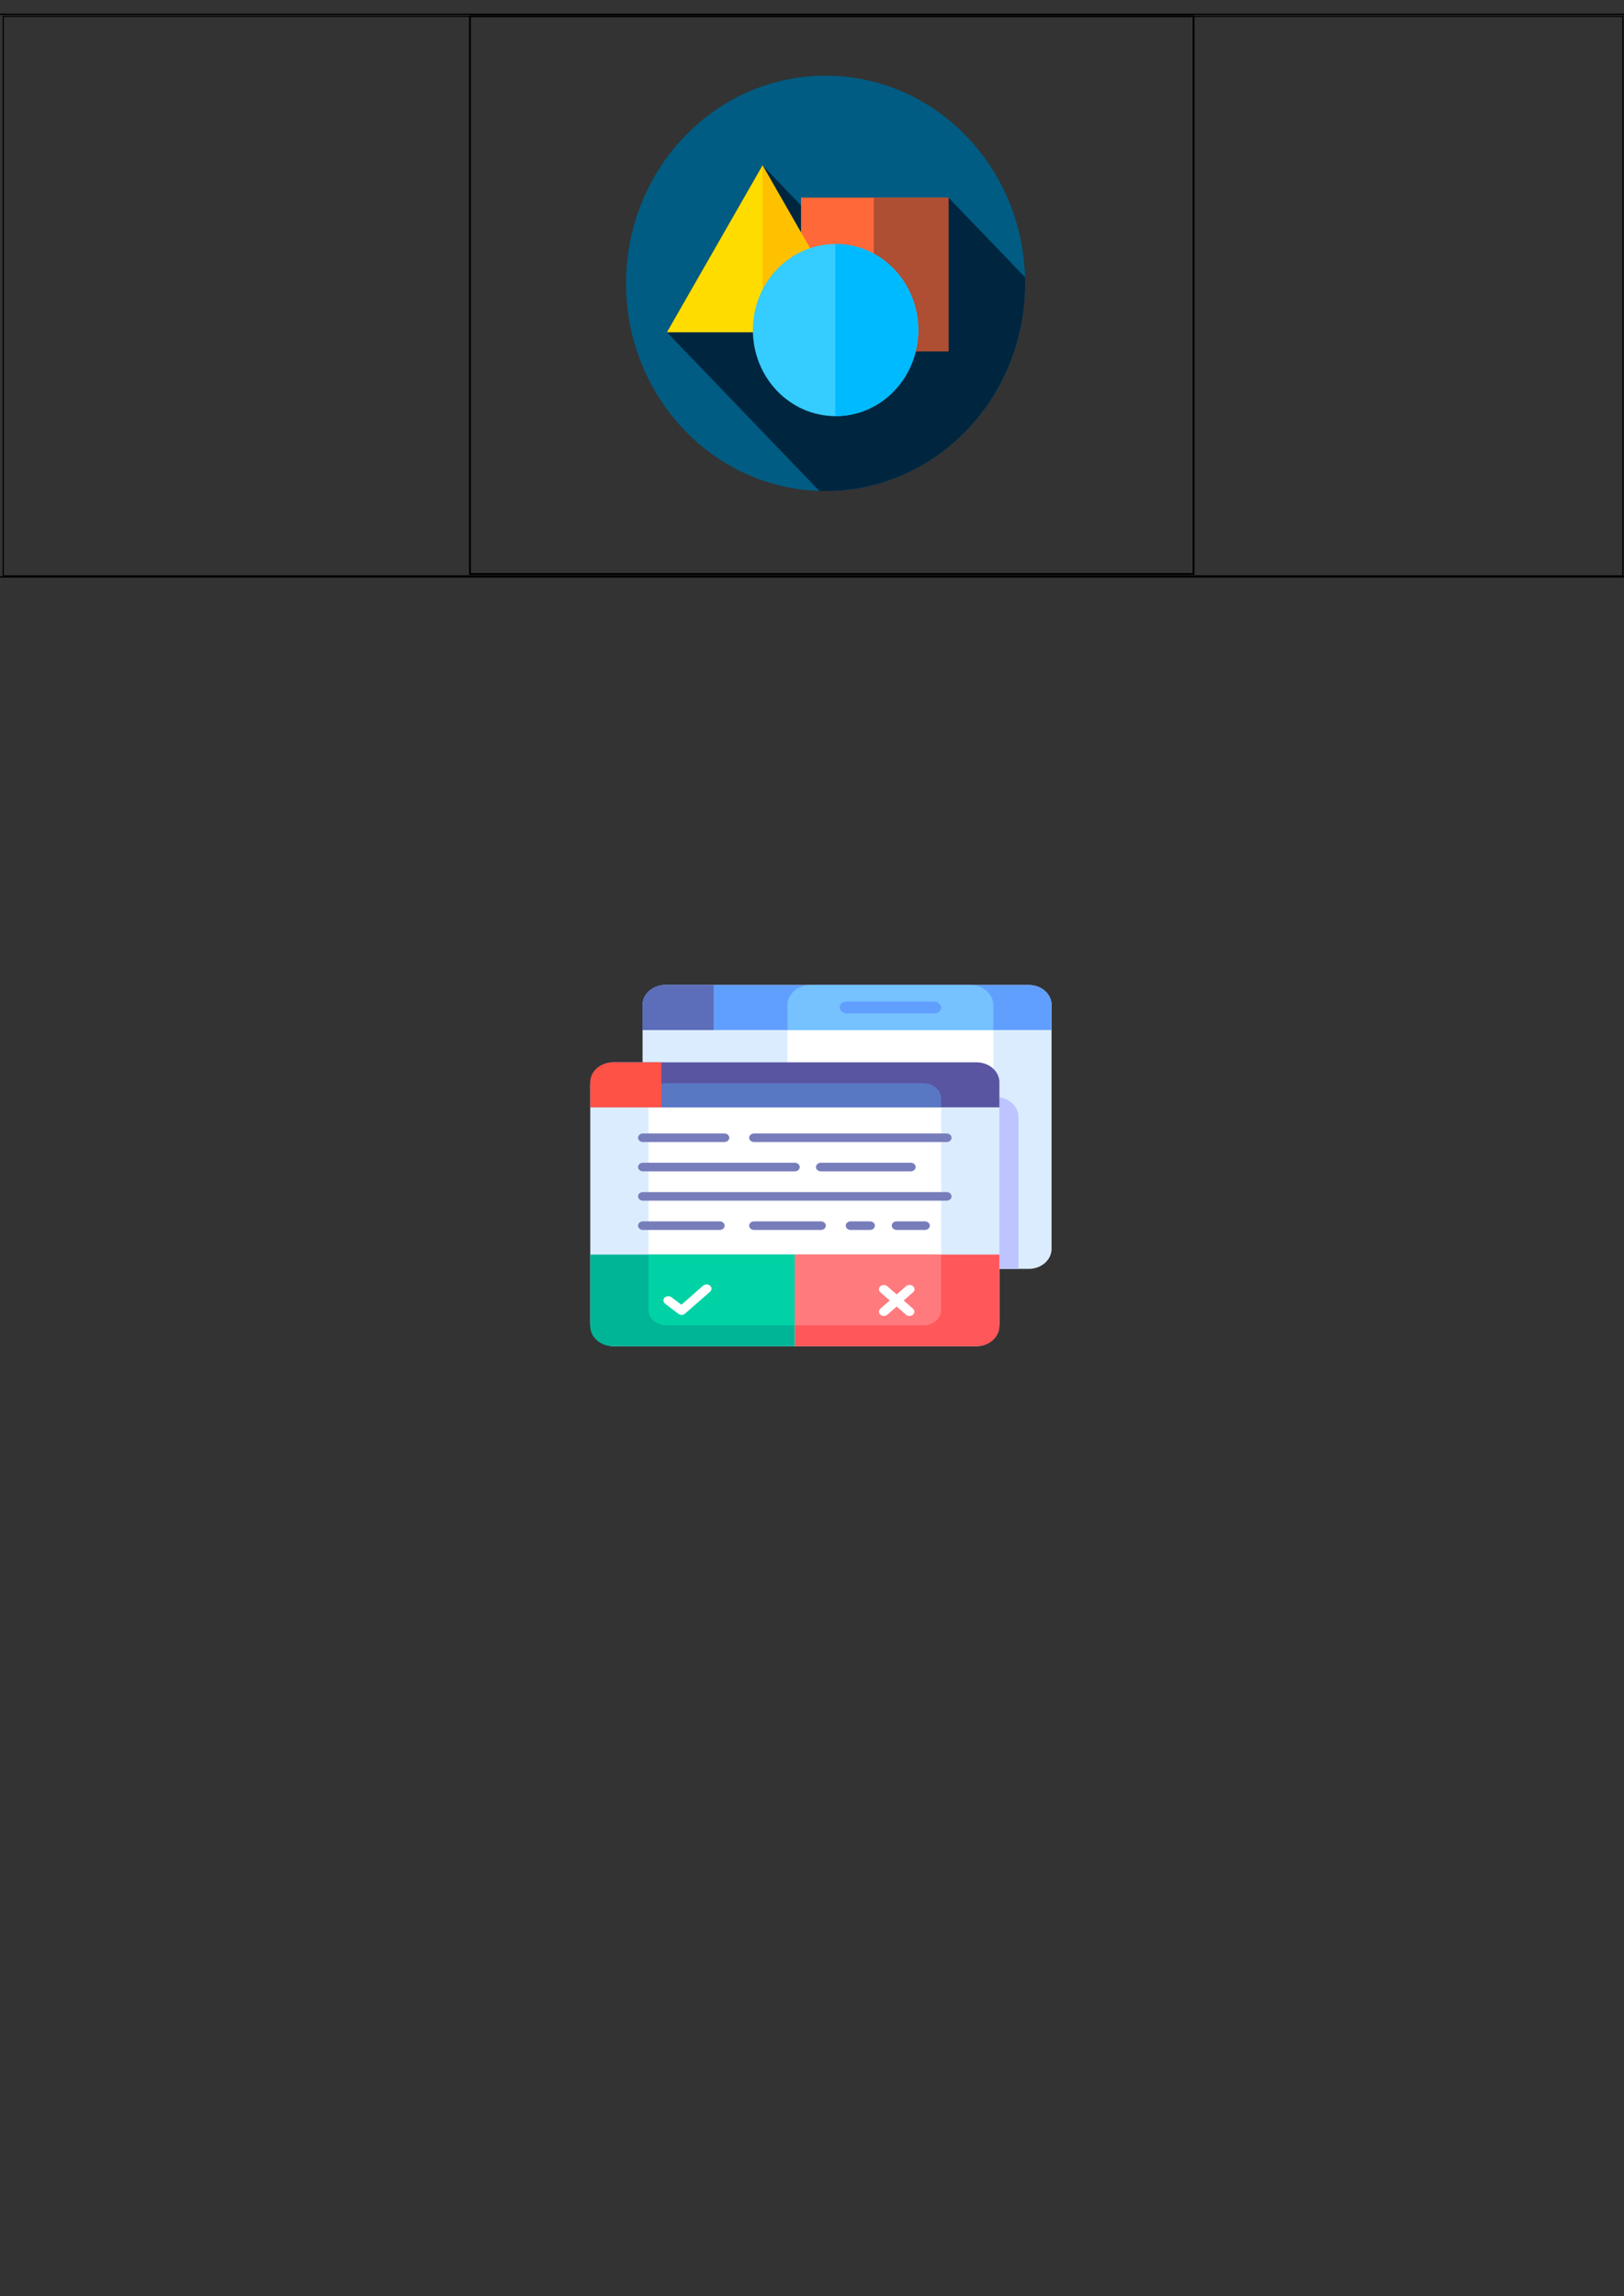 <?xml version="1.0" encoding="UTF-8" standalone="no"?>
<svg
   xmlns:dc="http://purl.org/dc/elements/1.1/"
   xmlns:cc="http://creativecommons.org/ns#"
   xmlns:rdf="http://www.w3.org/1999/02/22-rdf-syntax-ns#"
   xmlns:svg="http://www.w3.org/2000/svg"
   xmlns="http://www.w3.org/2000/svg"
   xmlns:sodipodi="http://sodipodi.sourceforge.net/DTD/sodipodi-0.dtd"
   xmlns:inkscape="http://www.inkscape.org/namespaces/inkscape"
   version="1.1"
   id="svg856"
   sodipodi:docname="simple.svg"
   inkscape:version="0.92.5 (2060ec1f9f, 2020-04-08)"
   width="297mm"
   height="420mm">
  <rect width="100%" height="100%" fill="#333333" stroke="none"/>
  <defs
     id="defs860" />
  <sodipodi:namedview
     id="namedview858"
     pagecolor="#ffffff"
     bordercolor="#666666"
     borderopacity="1.0"
     inkscape:pageshadow="2"
     inkscape:pageopacity="0.0"
     inkscape:pagecheckerboard="0"
     showgrid="false"
     inkscape:zoom="0.70710678"
     inkscape:cx="-47.127613"
     inkscape:cy="1026.1678"
     inkscape:window-width="3840"
     inkscape:window-height="2129"
     inkscape:window-x="0"
     inkscape:window-y="0"
     inkscape:window-maximized="1"
     inkscape:current-layer="svg856"
     showguides="false"
     units="mm" />
  <g
     data-asvg-display="L"
     id="g826">
    <rect
       style="fill:none;fill-rule:evenodd;stroke:#000000;stroke-width:0.932"
       width="1496.888"
       height="388.959"
       x="-181.239"
       y="9.862"
       id="rect824" />
  </g>
  <g
     data-asvg-display="M"
     id="g830">
    <rect
       style="fill:none;fill-rule:evenodd;stroke:#000000;stroke-width:0.802"
       width="1119.595"
       height="386.788"
       x="2.205"
       y="11.309"
       id="rect828" />
  </g>
  <g
     data-asvg-display="S"
     id="g834">
    <rect
       style="fill:none;fill-rule:evenodd;stroke:#000000;stroke-width:1.114"
       width="500.119"
       height="385.624"
       x="324.818"
       y="11.209"
       id="rect832" />
  </g>
  <g
     data-asvg-display="T"
     id="g838">
    <rect
       style="fill:none;fill-rule:evenodd;stroke:#000000;stroke-width:1.114"
       width="500.119"
       height="385.624"
       x="324.818"
       y="11.209"
       id="rect836" />
  </g>
  <g
     id="g4088"
     data-asvg-popuplink="1"
     data-asvg-icon-popuplink="tc">
    <ellipse
       id="circle4012"
       cy="195.896"
       cx="570.662"
       style="fill:#005c83;stroke-width:0.55"
       rx="137.913"
       ry="143.57" />
    <path
       id="path4014"
       d="m 708.576,195.896 c 0,-1.409 -0.025,-2.813 -0.063,-4.212 l -52.88,-55.049 -33.404,76.775 -95.225,-99.131 -66.071,115.377 105.41,109.733 c 1.435,0.046 2.874,0.077 4.321,0.077 76.167,0 137.913,-64.278 137.913,-143.57 z"
       style="fill:#00263f;stroke-width:0.55"
       inkscape:connector-curvature="0" />
    <rect
       id="rect4016"
       height="106.135"
       width="101.953"
       style="fill:#ff6838;stroke-width:0.55"
       y="136.634"
       x="553.677" />
    <rect
       id="rect4018"
       height="106.135"
       width="51.647"
       style="fill:#ae4e32;stroke-width:0.55"
       y="136.634"
       x="603.988" />
    <polygon
       id="polygon4020"
       points="174.959,110.468 297.608,316.197 52.314,316.197 "
       style="fill:#ffdc00"
       transform="matrix(0.539,0,0,0.561,432.749,52.326)" />
    <polygon
       id="polygon4022"
       points="175,316.197 297.608,316.197 175,110.537 "
       style="fill:#ffc000"
       transform="matrix(0.539,0,0,0.561,432.749,52.326)" />
    <ellipse
       id="circle4024"
       cy="228.171"
       cx="577.564"
       style="fill:#35ccff;stroke-width:0.55"
       rx="57.169"
       ry="59.514" />
    <path
       id="path4026"
       d="m 577.564,168.657 c -0.065,0 -0.129,0.002 -0.193,0.002 v 119.021 c 0.065,0 0.129,0.003 0.193,0.003 31.573,0 57.168,-26.645 57.168,-59.513 0,-32.869 -25.595,-59.513 -57.168,-59.513 z"
       style="fill:#00baff;stroke-width:0.55"
       inkscape:connector-curvature="0" />
    <g
       id="g4028">
</g>
    <g
       id="g4030">
</g>
    <g
       id="g4032">
</g>
    <g
       id="g4034">
</g>
    <g
       id="g4036">
</g>
    <g
       id="g4038">
</g>
    <g
       id="g4040">
</g>
    <g
       id="g4042">
</g>
    <g
       id="g4044">
</g>
    <g
       id="g4046">
</g>
    <g
       id="g4048">
</g>
    <g
       id="g4050">
</g>
    <g
       id="g4052">
</g>
    <g
       id="g4054">
</g>
    <g
       id="g4056">
</g>
  </g>
  <g
     data-name="Pop Up Action"
     id="Pop_Up_Action"
     data-asvg-popup="1"
     data-asvg-icon-close="tr"
     transform="translate(-4.54,47.158)">
    <path
       id="path4090"
       d="m 731.396,647.621 v 168.606 a 15.841,13.841 0 0 1 -15.841,13.811 H 464.537 A 15.841,13.841 0 0 1 448.696,816.227 V 647.621 a 15.841,13.841 0 0 1 15.739,-13.841 h 251.017 a 15.841,13.841 0 0 1 15.943,13.841 z"
       inkscape:connector-curvature="0"
       style="fill:#dbecff;stroke-width:3.171" />
    <path
       id="path4092"
       d="m 548.866,664.9 h 142.266 v 36.78 H 548.866 Z"
       inkscape:connector-curvature="0"
       style="fill:#ffffff;stroke-width:3.171" />
    <path
       id="path4094"
       d="M 708.499,725.034 V 830.038 H 464.436 A 15.841,13.841 0 0 1 448.594,816.227 V 711.223 h 244.233 a 15.841,13.841 0 0 1 15.672,13.811 z"
       inkscape:connector-curvature="0"
       style="fill:#bdc4ff;stroke-width:3.171" />
    <rect
       id="rect4096"
       y="687.246"
       x="412.536"
       width="282.802"
       rx="15.841"
       height="196.257"
       style="fill:#dbecff;stroke-width:3.171" />
    <rect
       id="rect4098"
       y="701.68"
       x="452.801"
       width="202.273"
       rx="12.246"
       height="167.361"
       style="fill:#ffffff;stroke-width:3.171" />
    <path
       id="path4100"
       d="m 553.92,820.139 v 63.364 H 428.411 a 15.841,13.841 0 0 1 -15.875,-13.841 v -49.524 z"
       inkscape:connector-curvature="0"
       style="fill:#00b496;stroke-width:3.171" />
    <path
       id="path4102"
       d="m 553.92,820.139 v 48.901 h -88.908 a 12.246,10.699 0 0 1 -12.212,-10.699 v -38.202 z"
       inkscape:connector-curvature="0"
       style="fill:#00d2a5;stroke-width:3.171" />
    <path
       id="path4104"
       d="m 695.338,820.139 v 49.524 a 15.841,13.841 0 0 1 -15.841,13.841 H 553.988 v -63.364 z"
       inkscape:connector-curvature="0"
       style="fill:#ff575a;stroke-width:3.171" />
    <path
       id="path4106"
       d="m 655.073,820.139 v 38.202 a 12.246,10.699 0 0 1 -12.246,10.699 h -88.908 v -48.901 z"
       inkscape:connector-curvature="0"
       style="fill:#ff7a7d;stroke-width:3.171" />
    <path
       id="path4108"
       d="m 695.338,701.087 v 17.249 H 412.536 v -17.249 a 15.841,13.841 0 0 1 15.841,-13.841 H 679.395 a 15.841,13.841 0 0 1 15.943,13.841 z"
       inkscape:connector-curvature="0"
       style="fill:#5955a1;stroke-width:3.171" />
    <path
       id="path4110"
       d="m 655.073,712.379 v 5.927 H 452.801 v -5.927 a 12.246,10.699 0 0 1 12.246,-10.699 h 177.781 a 12.246,10.699 0 0 1 12.246,10.699 z"
       inkscape:connector-curvature="0"
       style="fill:#5978c4;stroke-width:3.171" />
    <path
       id="path4112"
       d="m 461.722,687.246 h -33.345 a 15.841,13.841 0 0 0 -15.841,13.841 v 17.249 h 49.186 z"
       inkscape:connector-curvature="0"
       style="fill:#ff5246;stroke-width:3.171" />
    <path
       id="path4114"
       d="M 731.396,664.9 V 647.621 A 15.841,13.841 0 0 0 715.555,633.781 H 464.537 a 15.841,13.841 0 0 0 -15.841,13.841 v 17.278 z"
       inkscape:connector-curvature="0"
       style="fill:#619fff;stroke-width:3.171" />
    <path
       id="path4116"
       d="M 691.132,664.9 V 647.621 A 15.875,13.87 0 0 0 675.29,633.781 H 564.707 a 15.841,13.841 0 0 0 -15.841,13.841 v 17.278 z"
       inkscape:connector-curvature="0"
       style="fill:#75c2ff;stroke-width:3.171" />
    <path
       id="path4118"
       d="m 497.78,633.781 h -33.345 a 15.841,13.841 0 0 0 -15.841,13.841 v 17.278 h 49.186 z"
       inkscape:connector-curvature="0"
       style="fill:#5c6db9;stroke-width:3.171" />
    <path
       id="path4120"
       d="m 633.194,862.58 a 3.392,2.964 0 0 1 -2.408,-0.859 l -17.707,-15.471 a 3.392,2.964 0 0 1 0,-4.208 3.392,2.964 0 0 1 4.783,0 l 17.741,15.5 a 3.392,2.964 0 0 1 -2.408,5.038 z"
       inkscape:connector-curvature="0"
       style="fill:#ffffff;stroke-width:3.171" />
    <path
       id="path4122"
       d="m 615.487,862.58 a 3.392,2.964 0 0 1 -2.408,-5.038 l 17.707,-15.5 a 3.406,2.976 0 1 1 4.817,4.208 l -17.741,15.471 a 3.392,2.964 0 0 1 -2.374,0.859 z"
       inkscape:connector-curvature="0"
       style="fill:#ffffff;stroke-width:3.171" />
    <path
       id="path4124"
       d="m 475.698,861.839 c -1.73,0 -1.56,-0.237 -11.398,-7.706 a 3.392,2.964 0 0 1 -0.339,-4.208 3.392,2.964 0 0 1 4.783,-0.267 l 6.784,5.157 15.027,-13.189 a 3.392,2.964 0 0 1 4.783,0 3.392,2.964 0 0 1 0,4.208 l -17.198,15.026 a 3.392,2.964 0 0 1 -2.442,0.978 z"
       inkscape:connector-curvature="0"
       style="fill:#ffffff;stroke-width:3.171" />
    <g
       id="g4144"
       style="fill:#777dba"
       transform="matrix(3.392,0,0,2.964,409.144,616.384)">
      <path
         id="path4126"
         d="M 73.62,42.5 H 34.38 a 1,1 0 1 1 0,-2 h 39.24 a 1,1 0 0 1 0,2 z"
         inkscape:connector-curvature="0" />
      <path
         id="path4128"
         d="M 42.68,49.33 H 11.74 a 1,1 0 0 1 0,-2 h 30.94 a 1,1 0 0 1 0,2 z"
         inkscape:connector-curvature="0" />
      <path
         id="path4130"
         d="M 73.62,56.17 H 11.74 a 1,1 0 1 1 0,-2 h 61.88 a 1,1 0 0 1 0,2 z"
         inkscape:connector-curvature="0" />
      <path
         id="path4132"
         d="M 27.38,63 H 11.74 a 1,1 0 1 1 0,-2 h 15.64 a 1,1 0 0 1 0,2 z"
         inkscape:connector-curvature="0" />
      <path
         id="path4134"
         d="M 48,63 H 34.38 a 1,1 0 1 1 0,-2 H 48 a 1,1 0 0 1 0,2 z"
         inkscape:connector-curvature="0" />
      <path
         id="path4136"
         d="m 58,63 h -3.94 a 1,1 0 0 1 0,-2 H 58 a 1,1 0 0 1 0,2 z"
         inkscape:connector-curvature="0" />
      <path
         id="path4138"
         d="m 69.19,63 h -5.75 a 1,1 0 0 1 0,-2 h 5.75 a 1,1 0 0 1 0,2 z"
         inkscape:connector-curvature="0" />
      <path
         id="path4140"
         d="M 66.31,49.33 H 48 a 1,1 0 0 1 0,-2 h 18.31 a 1,1 0 0 1 0,2 z"
         inkscape:connector-curvature="0" />
      <path
         id="path4142"
         d="M 28.33,42.5 H 11.74 a 1,1 0 0 1 0,-2 h 16.59 a 1,1 0 0 1 0,2 z"
         inkscape:connector-curvature="0" />
    </g>
    <rect
       id="rect4146"
       y="645.25"
       x="584.89"
       width="70.183"
       rx="4.681"
       height="8.18"
       style="fill:#619fff;stroke-width:3.171" />
  </g>
</svg>
